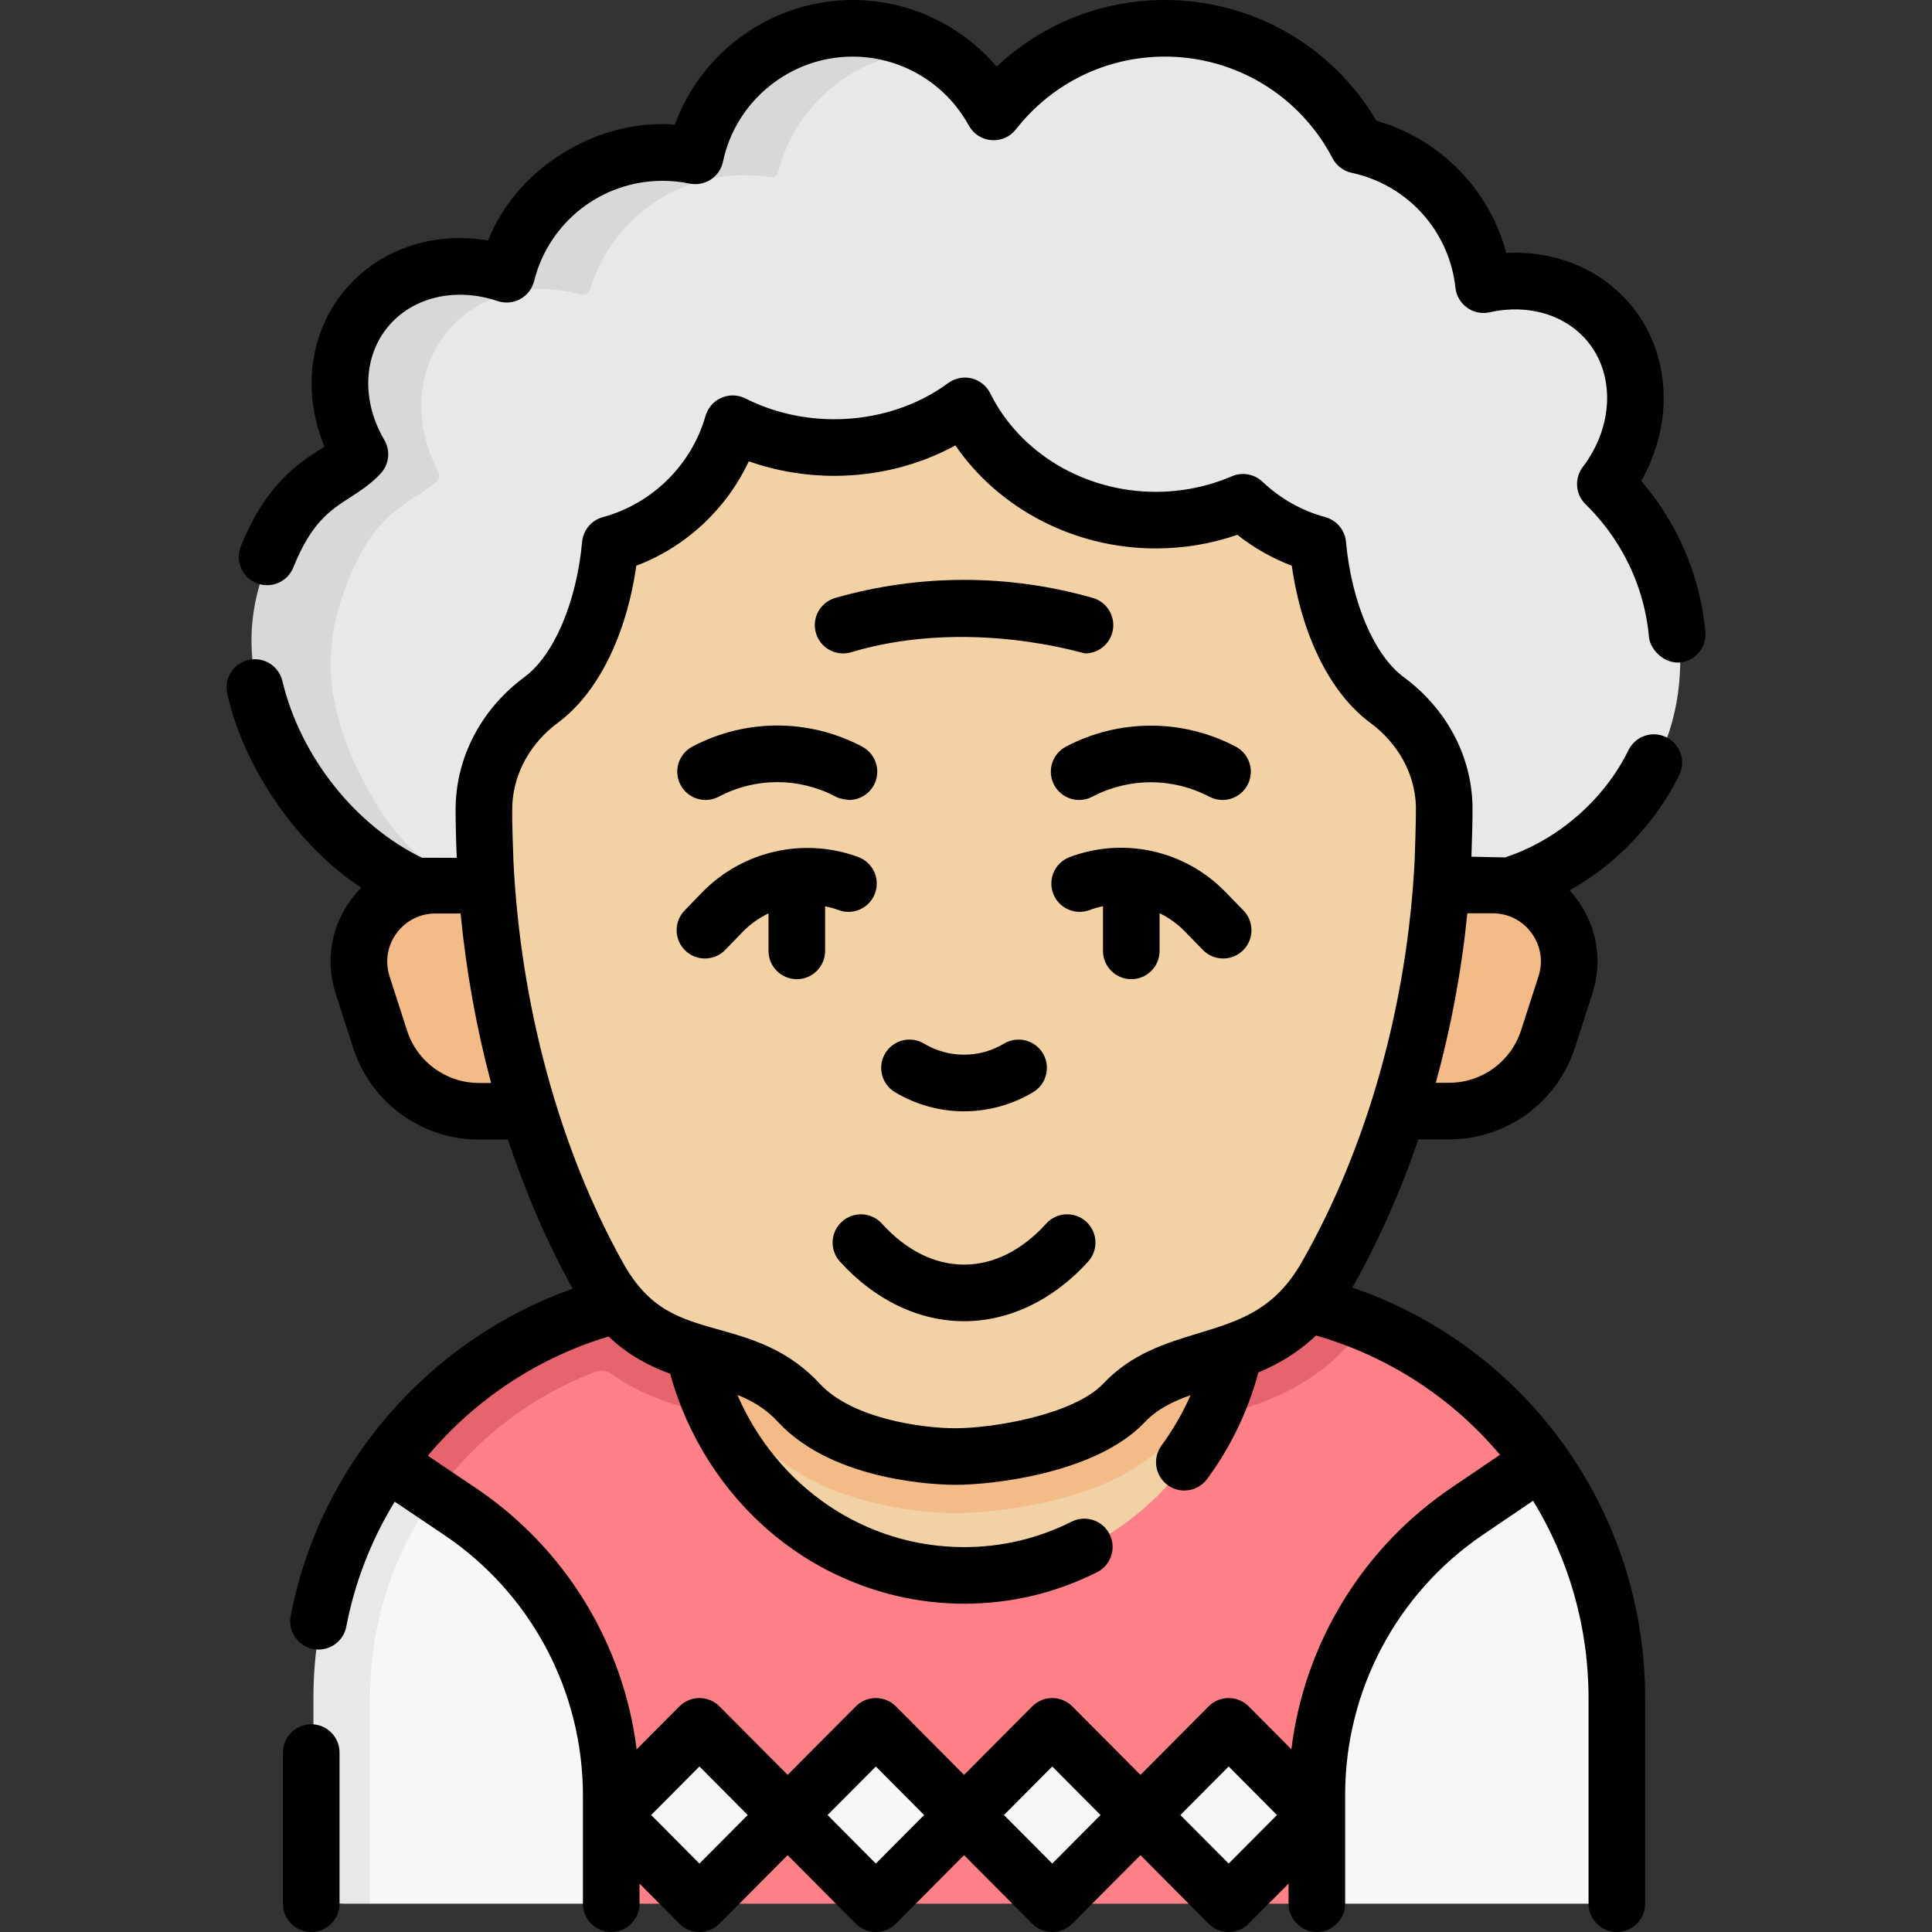 <svg id="Capa_1" enable-background="new 0 0 512 512" height="512" viewBox="0 0 512 512" width="512" xmlns="http://www.w3.org/2000/svg"><rect x="0" y="0" width="512" height="512" fill="#333333" stroke="none"/><g><g><path d="m429.061 450.01v46.49c0 4.42-3.58 8-8 8h-71.5l-4.487-31.06c0-30.11 14.93-58.27 39.86-75.17l23.887-11.07c12.74 17.67 20.24 39.36 20.24 62.81z" fill="#f8f7f7"/><path d="m167.221 471.954-4.66 32.546h-64.5l-5.069-2.573c-4.42 0-8-3.58-8-8l.817-43.936c0-23.31 4.673-44.871 17.273-62.481l23.99 9.074c25.099 16.87 40.149 45.13 40.149 75.37z" fill="#f8f7f7"/><path d="m408.821 387.2-19.4 13.28c-24.93 16.9-39.86 45.06-39.86 75.17v28.85h-187v-28.62c0-30.24-15.05-58.5-40.15-75.37l-19.33-13s52.686-42.602 88.746-42.602l129.724-2.408c11.277 0 19.751 3.538 29.964 6.757 2.782.877 10.59 1.153 10.59 1.153 18.823 7.671 34.985 20.524 46.716 36.79z" fill="#ff8086"/><path d="m115.541 395.89c-.09.11-.18.23-.26.35-11.27 15.74-17.22 34.34-17.22 53.77v54.49h-7c-4.42 0-8-3.58-8-8v-46.49c0-23.31 7.42-44.89 20.02-62.5l8.324.307z" fill="#e8e8e8"/><path d="m321.551 342.5h-121.72c-15.519-.188-28.772.185-46.241 6.54-20.472 7.5-38.034 21.038-50.509 38.47l12.46 8.38c10.671-14.775 25.361-25.878 41.975-32.249 1.573-.603 3.343-.388 4.716.588 7.916 5.626 16.065 7.922 22.769 9.812 7.74 2.17 12.31 3.61 16.27 7.9 16.76 18.14 46.67 19.06 52.5 19.06.37 0 37.91-.22 55.6-18.93 3.22-3.4 7.92-4.95 15.32-7.2 11.11-3.38 26.004-7.92 37.414-24.46-12.51-5.111-26.204-7.911-40.554-7.911z" fill="#e5646e"/><path d="m322.12 358.134c-1.371 6.235-.619 17.731-.619 17.731-12.182 24.72-36.913 41.635-65.44 41.635-28.593 0-53.373-16.994-65.525-41.807 0 0 2.4-11.314 1.043-17.442z" fill="#f2d1a5"/><path d="m402.598 234.54c14.432-5.366 27.486-16.414 34.83-29.751 13.566-22.624 9.173-55.864-10.178-75.306-.698-.702-.786-1.785-.219-2.597 8.896-12.754 9.56-29.18.44-40.693-7.463-9.421-19.63-13.224-31.725-11.149-1.076.185-2.103-.546-2.273-1.625-2.746-17.402-16.029-31.293-33.11-34.951-9.617-18.401-28.871-30.968-51.072-30.968-17.442 0-33.062 7.761-43.624 20.009-.876 1.016-2.466.888-3.186-.244-3.572-5.615-8.422-10.337-14.14-13.756 0 0-13.847-4.491-21.824-4.491-19.874 0-35.565 14.094-40.269 32.503-.249.974-1.208 1.609-2.201 1.448-2.237-.363-4.533-.553-6.873-.553-19.266 0-35.539 12.793-40.802 30.346-.308 1.027-1.386 1.618-2.417 1.327-13.356-3.763-25.457-2.239-33.751 8.23-8.201 10.353-8.49 24.68-1.998 36.737.44.817.294 1.83-.392 2.455-7.056 6.43-17.294 7.103-25.255 30.988-5 15-5.058 33.139 12 59 10.175 13.383 19.199 20.059 25.394 22.977z" fill="#e8e8e8"/><path d="m248.341 13.51c-.27-.01-.55-.01-.82-.01-19.88 0-36.57 13.61-41.27 32.02-.25.98-1.21 1.61-2.2 1.45-2.24-.36-4.54-.55-6.88-.55-19.26 0-35.53 12.79-40.8 30.34-.31 1.03-1.38 1.62-2.41 1.33-13.36-3.76-27.46-.24-35.76 10.23-8.2 10.35-8.49 24.68-1.99 36.74.44.81.29 1.83-.39 2.45-7.06 6.43-17.3 7.1-25.26 30.99-5 15-5.06 33.14 12 59 5.85 7.69 12.31 13.17 17.92 16.98h-10.53c-6.19-2.92-18.22-9.6-28.39-22.98-17.06-25.86-17-44-12-59 7.96-23.89 18.2-24.56 25.26-30.99.68-.62.83-1.64.39-2.45-6.5-12.06-6.21-26.39 1.99-36.74 8.3-10.47 22.4-13.99 35.76-10.23 1.03.29 2.1-.3 2.41-1.33 5.27-17.55 21.54-30.34 40.8-30.34 2.34 0 4.64.19 6.88.55.99.16 1.95-.47 2.2-1.45 4.7-18.41 21.39-32.02 41.27-32.02 7.97 0 15.44 2.19 21.82 6.01z" fill="#d8d8d8"/><path d="m396.149 233.502c13.749 0 23.507 13.401 19.286 26.486l-4.616 14.311c-3.676 11.395-14.282 19.117-26.254 19.117l-257.009.051c-11.973 0-22.579-7.723-26.254-19.117l-4.616-14.311c-4.221-13.085 5.537-26.486 19.286-26.486z" fill="#f2bb88"/><path d="m327.711 358.13c-1.37 6.24-3.47 12.185-6.21 17.735-5.6 1.78-9.4 3.325-12.13 6.205-17.69 18.71-55.23 18.93-55.6 18.93-5.83 0-35.74-.92-52.5-19.06-2.91-3.15-6.155-4.767-10.735-6.247-2.68-5.46-4.735-11.313-6.095-17.443z" fill="#f2bb88"/><path d="m144.008 185.47c9.185-6.79 16.086-21.41 18.1-39.191.133-1.172.913-2.182 2.038-2.538 13.711-4.33 24.657-14.852 29.58-28.283.604-1.648 2.437-2.45 4.047-1.75 7.191 3.128 15.306 4.893 23.897 4.893 11.963 0 23.004-3.411 31.907-9.164 1.463-.945 3.393-.484 4.264 1.023 9.422 16.301 27.814 27.377 48.984 27.377 7.586 0 14.822-1.435 21.413-4.009 1.048-.409 2.241-.244 3.085.499 4.781 4.207 10.426 7.447 16.644 9.412 1.127.356 1.911 1.364 2.044 2.539 2.015 17.791 8.923 32.418 18.115 39.203 9.011 6.651 14.872 16.83 15.178 28.025.009.327.014.645.014.953-.007 4.578-.343 13.701-.343 13.697-2.015 40.478-13.164 79.01-30.943 110.107-14.967 26.179-38.887 17.988-53.559 33.502-10.394 10.992-34.971 14.235-44.707 14.235-9.536 0-30.682-2.551-41.474-14.234-16.306-17.652-38.214-6.595-53.193-33.502-17.256-30.997-27.964-69.382-29.95-109.717-.001.014-.335-9.061-.346-13.625 0-.67.021-1.384.06-2.133.566-10.936 6.339-20.809 15.145-27.319z" fill="#f2d1a5"/><g><path d="m188.17 503.57 20.208-20.316c1.229-1.235 1.229-3.231 0-4.467l-20.208-20.316c-1.238-1.245-3.252-1.245-4.49 0l-20.208 20.316c-1.229 1.235-1.229 3.231 0 4.467l20.208 20.316c1.238 1.245 3.252 1.245 4.49 0z" fill="#f8f7f7"/></g><g><path d="m230.42 458.481-20.199 20.307c-1.228 1.235-1.228 3.23 0 4.465l20.199 20.307c1.238 1.244 3.251 1.244 4.488 0l20.199-20.307c1.228-1.235 1.228-3.23 0-4.465l-20.199-20.307c-1.237-1.244-3.25-1.244-4.488 0z" fill="#f8f7f7"/></g><g><path d="m277.149 458.488-20.199 20.307c-1.228 1.235-1.228 3.23 0 4.465l20.199 20.307c1.238 1.244 3.251 1.244 4.488 0l20.199-20.307c1.228-1.235 1.228-3.23 0-4.465l-20.199-20.307c-1.237-1.244-3.25-1.244-4.488 0z" fill="#f8f7f7"/></g><g><path d="m323.95 458.34-20.264 20.372c-1.232 1.239-1.232 3.24 0 4.479l20.264 20.372c1.241 1.248 3.261 1.248 4.503 0l20.264-20.372c1.232-1.239 1.232-3.24 0-4.479l-20.264-20.372c-1.241-1.248-3.261-1.248-4.503 0z" fill="#f8f7f7"/></g></g><g><path d="m82.482 456.947c-4.143 0-7.5 3.358-7.5 7.5v40.053c0 4.142 3.357 7.5 7.5 7.5s7.5-3.358 7.5-7.5v-40.053c0-4.142-3.357-7.5-7.5-7.5z"/><path d="m225.491 172.875c19.275-5.822 41.911-5.113 62.047.291 3.264 0 6.267-2.147 7.208-5.441 1.138-3.983-1.169-8.134-5.151-9.272-22.315-6.376-45.907-6.376-68.225 0-3.982 1.138-6.289 5.289-5.151 9.272 1.137 3.982 5.29 6.287 9.272 5.15z"/><path d="m277.252 324.268c-6.444 7.109-13.972 10.867-21.769 10.867-7.798 0-15.326-3.758-21.771-10.867-2.783-3.069-7.525-3.3-10.594-.52-3.068 2.782-3.302 7.525-.52 10.594 9.231 10.185 20.91 15.793 32.884 15.793s23.651-5.609 32.882-15.793c2.782-3.069 2.549-7.812-.52-10.594-3.068-2.781-7.811-2.551-10.592.52z"/><path d="m237.17 289.434c5.647 3.384 11.98 5.076 18.312 5.076 6.333 0 12.666-1.692 18.313-5.076 3.554-2.129 4.708-6.735 2.579-10.289-2.131-3.554-6.737-4.707-10.288-2.579-6.54 3.918-14.666 3.919-21.208 0-3.552-2.128-8.159-.976-10.288 2.579-2.128 3.553-.974 8.16 2.58 10.289z"/><path d="m324.687 236.315c-10.692-10.97-26.865-14.576-41.208-9.183-3.877 1.458-5.838 5.783-4.381 9.66 1.459 3.877 5.785 5.839 9.66 4.38 1.165-.438 2.351-.772 3.545-1.018v11.839c0 4.142 3.357 7.5 7.5 7.5s7.5-3.358 7.5-7.5v-9.978c2.432 1.173 4.688 2.765 6.642 4.769l4.835 4.96c1.471 1.508 3.42 2.265 5.372 2.265 1.887 0 3.775-.708 5.234-2.129 2.966-2.891 3.026-7.639.136-10.605z"/><path d="m186.812 254.011c1.961 0 3.919-.764 5.39-2.284l4.58-4.731c2.016-2.083 4.354-3.736 6.88-4.942v9.94c0 4.142 3.357 7.5 7.5 7.5s7.5-3.358 7.5-7.5v-11.811c1.209.242 2.409.572 3.589 1.007 3.888 1.435 8.199-.554 9.632-4.441 1.434-3.886-.555-8.199-4.44-9.632-14.46-5.333-30.723-1.625-41.438 9.447l-4.579 4.731c-2.881 2.977-2.804 7.725.173 10.605 1.454 1.41 3.335 2.111 5.213 2.111z"/><path d="m451.934 167.434c-.436-4.75-1.352-9.468-2.725-14.022-2.87-9.525-7.756-18.391-14.262-25.951 8.558-15.059 7.907-33.195-2.177-45.925-7.905-9.98-20.318-15.2-33.57-14.485-4.508-16.825-17.499-30.186-34.441-35.063-11.705-19.817-32.876-31.988-56.045-31.988-16.803 0-32.591 6.341-44.587 17.669-9.417-11.083-23.32-17.669-38.188-17.669-21.201 0-40.015 13.532-47.101 33.021-20.482-1.613-41.91 11.415-49.492 30.707-15.006-2.526-29.601 2.577-38.598 13.936-8.923 11.264-10.58 26.679-4.754 40.687-6.838 4.385-15.277 9.521-22.178 26.444-1.542 3.845.325 8.211 4.17 9.752 3.841 1.54 8.211-.326 9.752-4.17 4.782-11.928 9.746-15.13 15.001-18.521 2.707-1.747 5.507-3.553 8.118-6.347 2.27-2.429 2.67-6.062.983-8.926-5.901-10.025-5.641-21.646.665-29.605 6.482-8.185 18.015-11.007 29.377-7.193 1.984.666 4.154.473 5.99-.533 1.836-1.005 3.167-2.732 3.674-4.762 3.902-15.646 17.903-26.573 34.05-26.573 2.401 0 4.805.245 7.144.728 4.048.833 8.007-1.759 8.856-5.804 3.389-16.133 17.831-27.841 34.343-27.841 12.828 0 24.632 7 30.805 18.267 1.212 2.212 3.455 3.667 5.969 3.872 2.523.203 4.963-.869 6.517-2.855 9.58-12.256 23.972-19.284 39.484-19.284 18.717 0 35.739 10.323 44.425 26.941 1.033 1.978 2.894 3.392 5.076 3.859 14.804 3.171 25.853 15.409 27.493 30.453.231 2.125 1.358 4.049 3.098 5.291s3.925 1.684 6.01 1.212c10.354-2.337 20.393.764 26.198 8.093 7.056 8.906 6.42 22.429-1.544 32.884-2.297 3.015-1.983 7.269.729 9.915 6.846 6.675 11.911 15.006 14.649 24.091 1.082 3.591 1.805 7.313 2.148 11.063.205 2.87 3.497 7.036 8.153 6.784 4.126-.377 7.163-4.027 6.785-8.152z"/><path d="m441.67 195.408c-3.696-1.865-8.208-.38-10.074 3.318-6.077 12.485-18.024 23.659-32.749 28.497l-8.905-.189c.093-3.175.35-9.867.282-13.731-.36-13.235-7.001-25.575-18.22-33.855-7.835-5.783-13.843-19.855-15.306-35.852-.285-3.122-2.483-5.737-5.51-6.557-6.177-1.671-11.919-4.91-16.606-9.365-2.173-2.065-5.368-2.638-8.123-1.457-6.376 2.734-13.176 4.121-20.211 4.121-18.771 0-35.969-10.245-43.814-26.1-.983-1.989-2.798-3.44-4.954-3.963-2.159-.523-4.435-.063-6.22 1.254-8.368 6.173-19.082 9.573-30.167 9.573-8.289 0-16.422-1.902-23.521-5.5-1.995-1.012-4.339-1.079-6.389-.185-2.052.895-3.596 2.658-4.212 4.809-3.727 13.007-14.147 23.281-27.196 26.814-3.026.819-5.224 3.435-5.509 6.557-1.461 15.987-7.465 30.057-15.295 35.844h-.001c-10.882 8.043-17.507 20.056-18.176 32.957-.153 2.505.032 10.005.252 14.931l-9.204-.015c-17.605-8.534-32.164-26.666-36.999-46.803-.933-4.037-4.969-6.553-8.995-5.62-4.036.932-6.553 4.959-5.62 8.995 4.329 19.427 18.463 40.231 35.51 51.359-.997 1.007-1.934 2.09-2.789 3.264-5.285 7.258-6.736 16.322-3.979 24.867l4.616 14.312c4.691 14.541 18.111 24.312 33.392 24.312h7.635c4.653 14.04 10.404 27.349 17.151 39.529-37.868 13.36-67.067 46.534-74.723 86.708-.779 4.068 1.887 7.998 5.954 8.777.478.092.952.136 1.42.136 3.526 0 6.67-2.499 7.358-6.09 2.279-11.892 6.691-23.067 12.826-33.1l13.047 8.771c23.066 15.507 36.837 41.357 36.837 69.151v28.618c0 4.142 3.357 7.5 7.5 7.5s7.5-3.358 7.5-7.5v-5.325l10.558 10.614c1.407 1.415 3.321 2.211 5.317 2.211s3.91-.796 5.317-2.211l18.058-18.154 18.058 18.154c1.407 1.415 3.321 2.211 5.317 2.211s3.91-.796 5.317-2.211l18.058-18.154 18.058 18.154c1.407 1.415 3.321 2.211 5.317 2.211s3.91-.796 5.317-2.211l18.058-18.154 18.058 18.154c1.407 1.415 3.321 2.211 5.317 2.211s3.91-.796 5.317-2.211l10.558-10.614v5.325c0 4.142 3.357 7.5 7.5 7.5s7.5-3.358 7.5-7.5v-28.846c0-27.663 13.67-53.445 36.566-68.968l13.233-8.971c9.378 15.323 14.701 33.28 14.701 52.291v54.494c0 4.142 3.357 7.5 7.5 7.5s7.5-3.358 7.5-7.5v-54.495c0-49.594-31.443-92.996-77.595-108.787 6.873-12.141 12.743-25.355 17.499-39.269h8.101c15.281 0 28.7-9.771 33.392-24.315l4.616-14.311c2.757-8.545 1.307-17.608-3.978-24.867-.645-.886-1.335-1.724-2.062-2.515 12.038-6.642 22.636-17.561 29.033-30.458 1.864-3.699.379-8.209-3.319-10.075zm-305.895 17.767c.436-8.406 4.85-16.305 12.111-21.671h-.001c10.531-7.782 18.114-23.107 20.741-41.583 13.131-4.977 23.88-15.002 29.808-27.672 7.174 2.535 14.874 3.854 22.658 3.854 11.38 0 22.511-2.825 32.096-8.059 11.537 16.802 31.541 27.295 53.06 27.295 7.463 0 14.729-1.212 21.664-3.61 4.365 3.459 9.244 6.229 14.427 8.192 2.628 18.488 10.218 33.817 20.757 41.595 7.478 5.519 11.9 13.609 12.134 22.193.053 3.422-.276 12.752-.325 14.125-1.917 38.372-12.557 76.266-29.96 106.708-7.249 12.679-16.577 15.514-27.377 18.797-8.672 2.636-17.639 5.361-25.121 13.273-7.944 8.401-29.488 11.888-39.258 11.888-8.662 0-27.326-2.471-35.965-11.824-8.473-9.172-18.158-11.896-26.704-14.3-10.306-2.899-18.446-5.188-25.445-17.761-16.815-30.206-27.118-67.999-29.012-106.422.001-1.218-.457-10.127-.288-15.018zm-8.797 73.825c-8.749 0-16.432-5.594-19.117-13.919l-4.616-14.312c-1.267-3.929-.601-8.096 1.83-11.433 2.43-3.337 6.19-5.251 10.318-5.251h6.669c1.481 15.3 4.208 30.401 8.08 44.915zm58.379 206.865-12.797-12.865 12.797-12.865 12.797 12.865zm46.75 0-12.797-12.865 12.797-12.865 12.797 12.865zm46.75 0-12.797-12.865 12.797-12.865 12.797 12.865zm46.75 0-12.797-12.865 12.797-12.865 12.797 12.865zm71.906-108.329-12.883 8.734c-23.651 16.035-38.958 41.346-42.406 69.301l-11.3-11.36c-1.407-1.415-3.321-2.211-5.317-2.211s-3.91.796-5.317 2.211l-18.058 18.154-18.058-18.154c-1.407-1.415-3.321-2.211-5.317-2.211s-3.91.796-5.317 2.211l-18.058 18.154-18.058-18.154c-1.407-1.415-3.321-2.211-5.317-2.211s-3.91.796-5.317 2.211l-18.058 18.154-18.058-18.154c-1.407-1.415-3.321-2.211-5.317-2.211s-3.91.796-5.317 2.211l-11.325 11.385c-3.51-28.015-18.917-53.325-42.7-69.314l-12.644-8.5c12.379-14.751 28.943-25.919 47.912-31.596 5.266 5.021 10.896 7.886 16.306 9.871 4.55 16.521 14.022 31.419 26.998 42.298 14.34 12.023 32.416 18.645 50.895 18.645 12.343 0 24.195-2.805 35.228-8.337 3.703-1.857 5.199-6.364 3.343-10.066-1.855-3.702-6.364-5.198-10.065-3.343-8.928 4.477-18.518 6.746-28.505 6.746-26.421 0-49.569-16.049-60.078-40.339 3.937 1.561 7.534 3.657 10.801 7.194 14.944 16.178 43.748 16.646 46.983 16.646 9.589 0 37.293-2.979 50.156-16.581 3.315-3.505 7.44-5.512 12.151-7.173-2.057 4.689-4.613 9.141-7.68 13.307-2.456 3.335-1.743 8.031 1.592 10.487 1.339.986 2.896 1.461 4.441 1.461 2.303 0 4.575-1.057 6.045-3.053 6.277-8.523 10.83-18.008 13.583-28.236 5.145-2.167 10.392-5.147 15.272-9.796 19.537 5.618 36.311 16.821 48.764 31.619zm10.206-126.818-4.616 14.311c-2.687 8.326-10.368 13.92-19.116 13.92h-3.488c4.003-14.533 6.824-29.634 8.357-44.915h6.715c4.129 0 7.89 1.914 10.319 5.251s3.097 7.504 1.829 11.433z"/><path d="m190.498 211.125c9.618-5.103 21.122-5.14 30.772-.103.811.403 1.318.701 3.706.979 2.703 0 5.314-1.466 6.653-4.028 1.918-3.671.497-8.203-3.175-10.121l-.241-.126c-14.033-7.328-30.761-7.272-44.747.148-3.658 1.941-5.051 6.481-3.109 10.14 1.941 3.66 6.479 5.054 10.141 3.111z"/><path d="m279.345 207.993c1.929 3.664 6.463 5.075 10.13 3.144 9.709-5.11 21.305-5.11 31.014 0 1.114.587 2.31.865 3.486.865 2.696 0 5.301-1.458 6.644-4.008 1.93-3.666.521-8.201-3.144-10.13-14.084-7.413-30.902-7.413-44.986 0-3.665 1.928-5.073 6.464-3.144 10.129z"/></g></g></svg>